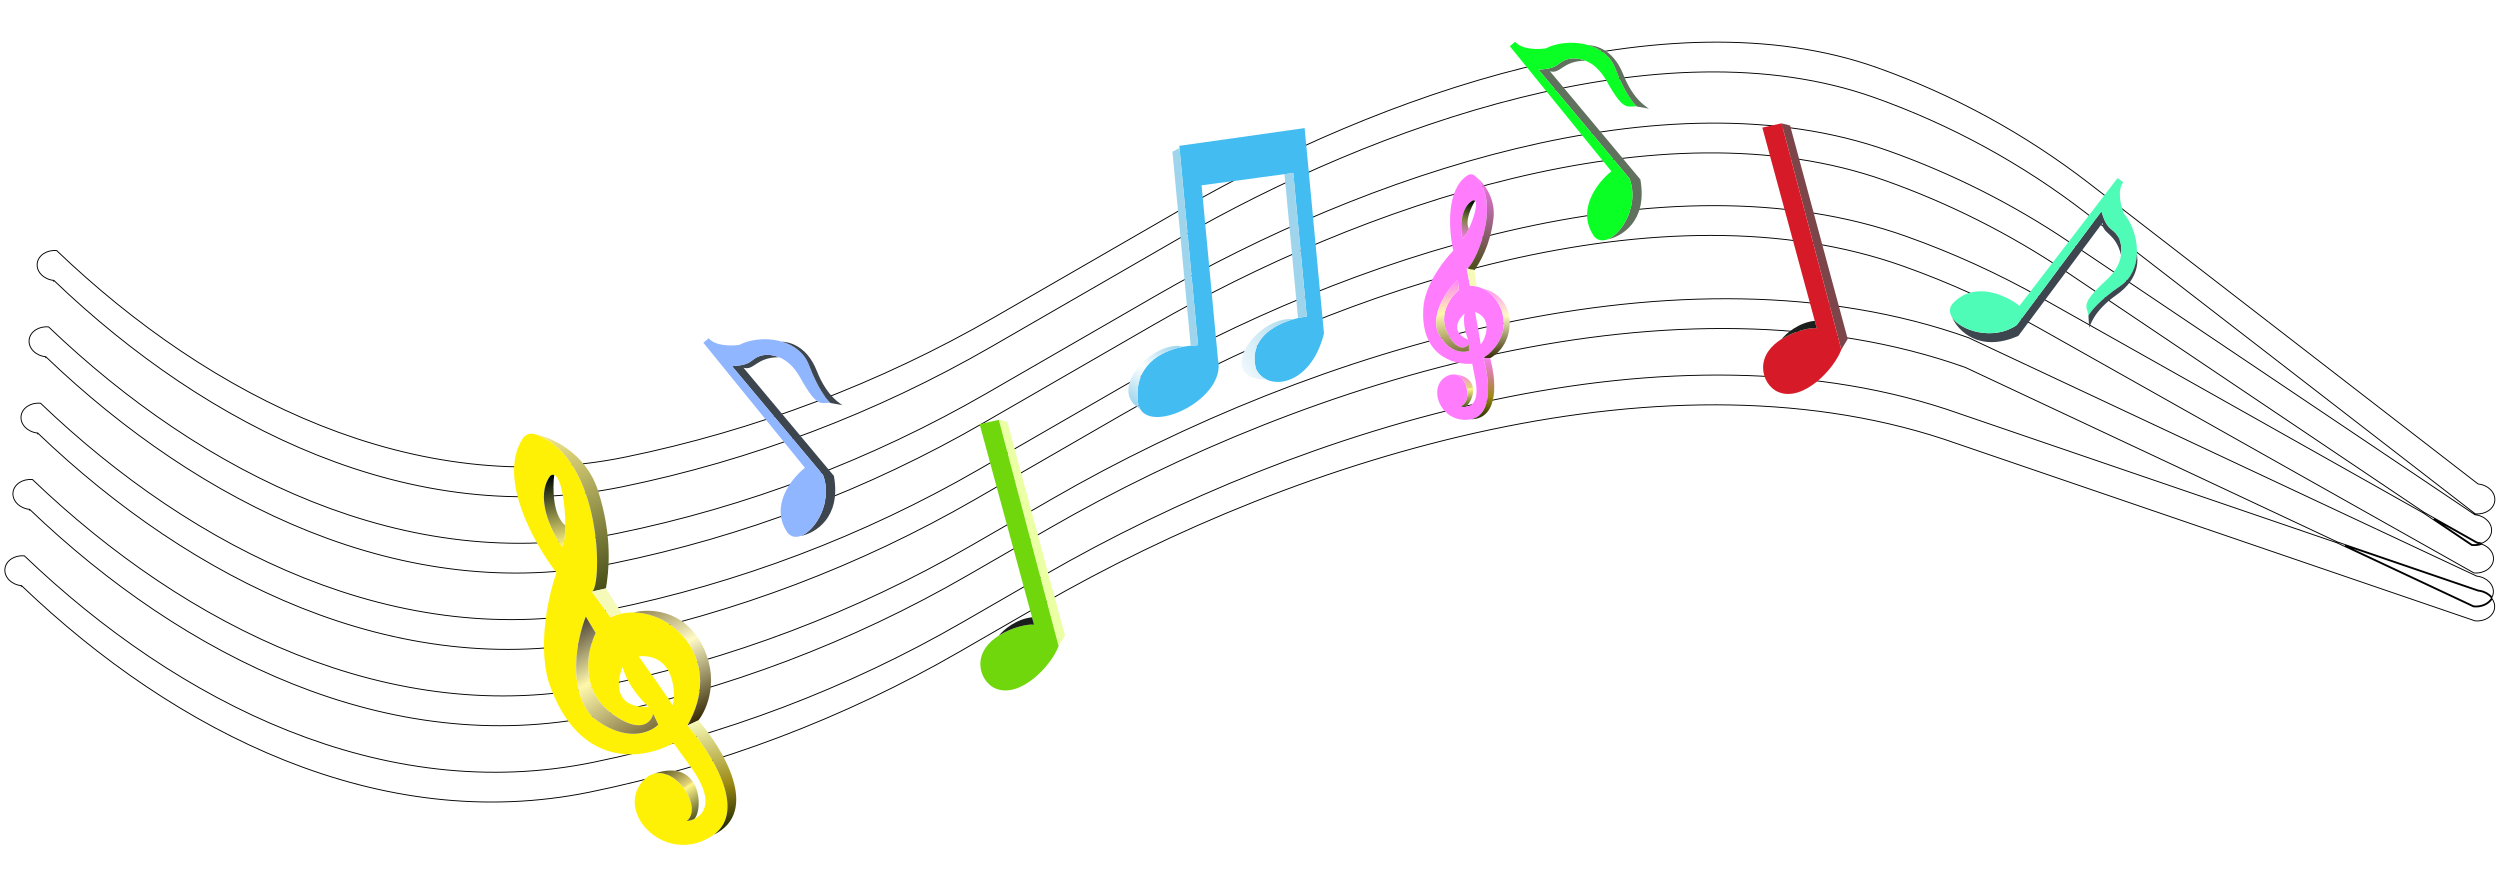 <svg width="1054" height="368" viewBox="0 0 1054 368" fill="none" xmlns="http://www.w3.org/2000/svg">
<g filter="url(#filter0_d_2002_1878)">
<path d="M22.629 114.075C18.306 113.618 15.108 110.349 15.486 106.773C15.864 103.197 19.675 100.669 23.998 101.126V101.126C89.119 163.479 175.33 206.261 263.651 188.157C318.121 176.992 370.749 157.126 419.433 129.047L498.582 83.397C580.58 36.105 702.29 -7.697 791.484 24C823.696 35.447 853.888 51.93 880.936 72.835L1044.86 199.527C1049.18 199.984 1052.38 203.253 1052 206.829C1051.62 210.405 1047.81 212.933 1043.49 212.476L879.566 85.784C852.519 64.879 822.327 48.396 790.115 36.949C700.921 5.252 579.211 49.053 497.213 96.346L418.064 141.996C369.38 170.075 316.752 189.941 262.282 201.106C173.96 219.211 87.75 176.428 22.629 114.075V114.075Z" fill="white"/>
<path d="M19.227 146.252C14.904 145.795 11.706 142.526 12.084 138.95C12.462 135.374 16.273 132.846 20.596 133.303V133.303C85.717 195.655 171.927 238.438 260.249 220.334C314.719 209.169 367.346 189.302 416.031 161.223L487.759 119.854C574.466 69.845 701.838 25.527 796.154 59.045C823.082 68.614 848.703 81.522 872.419 97.466L1043.49 212.476C1047.81 212.933 1051.01 216.203 1050.63 219.778C1050.25 223.354 1046.44 225.882 1042.12 225.425L871.05 110.416C847.334 94.471 821.713 81.563 794.785 71.994C700.469 38.477 573.097 82.794 486.39 132.803L414.662 174.172C365.977 202.251 313.35 222.118 258.88 233.283C170.558 251.387 84.348 208.604 19.227 146.252V146.252Z" fill="white"/>
<path d="M15.825 178.428C11.502 177.971 8.304 174.702 8.682 171.126C9.06 167.551 12.871 165.022 17.194 165.479V165.479C82.315 227.832 168.525 270.615 256.847 252.511C311.317 241.346 363.944 221.479 412.629 193.4L474.375 157.788C567.415 104.126 702.405 59.114 803.611 95.08C823.369 102.102 842.489 110.805 860.761 121.093L1044.29 224.433C1048.61 224.89 1051.81 228.16 1051.43 231.735C1051.05 235.311 1047.24 237.84 1042.92 237.382L859.392 134.042C841.12 123.754 822 115.051 802.242 108.029C701.036 72.064 566.046 117.075 473.006 170.737L411.26 206.349C362.575 234.428 309.948 254.295 255.478 265.46C167.156 283.564 80.945 240.781 15.825 178.428V178.428Z" fill="white"/>
<path d="M12.423 210.605C8.1 210.148 4.902 206.879 5.28 203.303C5.658 199.727 9.469 197.199 13.792 197.656V197.656C78.912 260.008 165.123 302.791 253.445 284.687C307.915 273.522 360.542 253.655 409.227 225.576L443.676 205.708C554.037 142.057 709.855 95.147 829.901 137.809L1044.23 238.36C1048.55 238.817 1051.75 242.087 1051.37 245.662C1050.99 249.238 1047.18 251.767 1042.86 251.309L828.532 150.758C708.486 108.097 552.668 155.006 442.307 218.657L407.858 238.525C359.173 266.604 306.546 286.471 252.076 297.636C163.754 315.74 77.543 272.957 12.423 210.605V210.605Z" fill="white"/>
<path d="M9.021 242.782C4.698 242.325 1.5 239.055 1.878 235.48C2.256 231.904 6.067 229.375 10.39 229.833V229.833C75.51 292.185 161.721 334.968 250.043 316.864C304.513 305.699 357.14 285.832 405.825 257.753L440.274 237.884C550.635 174.233 706.453 127.324 826.499 169.985L1044.78 244.646C1049.1 245.104 1052.3 248.373 1051.92 251.949C1051.54 255.524 1047.73 258.053 1043.41 257.596L825.13 182.934C705.083 140.273 549.266 187.182 438.905 250.833L404.456 270.702C355.771 298.781 303.143 318.648 248.673 329.813C160.352 347.917 74.141 305.134 9.021 242.782V242.782Z" fill="white"/>
<path d="M1043.38 212.64L1043.42 212.667L1043.47 212.672C1047.72 213.122 1050.8 216.323 1050.43 219.758C1050.2 221.966 1048.6 223.782 1046.35 224.678C1045.72 224.467 1045.05 224.318 1044.35 224.242L1021.95 211.628L871.16 110.252C847.431 94.298 821.794 81.383 794.851 71.808C747.643 55.032 692.178 57.739 637.688 70.884C583.195 84.031 529.658 107.62 486.292 132.632L414.564 174.001C365.897 202.07 313.29 221.929 258.841 233.09C170.608 251.176 84.46 208.439 19.364 146.109L19.227 146.252L19.248 146.056C14.997 145.606 11.917 142.405 12.28 138.97C12.642 135.554 16.286 133.076 20.509 133.492C85.647 195.842 171.9 238.645 260.289 220.527C314.779 209.358 367.427 189.484 416.13 161.394L487.858 120.025C531.198 95.028 584.701 71.454 639.15 58.319C693.601 45.183 748.98 42.49 796.088 59.231C823 68.795 848.607 81.695 872.309 97.63L1043.37 212.632L1043.38 212.64ZM1051.8 206.808C1051.44 210.228 1047.79 212.708 1043.56 212.286L879.687 85.628C852.623 64.71 822.412 48.217 790.181 36.763C745.533 20.896 692.763 23.93 640.918 36.835C589.07 49.74 538.126 72.522 497.114 96.175L417.966 141.825C369.299 169.893 316.692 189.752 262.243 200.913C174.01 218.999 87.862 176.262 22.766 113.933L22.629 114.075L22.65 113.879C18.399 113.43 15.319 110.228 15.682 106.794C16.044 103.378 19.688 100.899 23.911 101.316C89.049 163.665 175.302 206.469 263.691 188.351C318.181 177.181 370.829 157.307 419.532 129.217L498.68 83.568C539.667 59.929 590.577 37.163 642.382 24.269C694.19 11.373 746.873 8.355 791.418 24.186C823.61 35.626 853.784 52.099 880.815 72.991L1044.74 199.683L1044.78 199.717L1044.84 199.723C1049.09 200.173 1052.17 203.374 1051.8 206.808ZM1044.27 224.63C1044.77 224.683 1045.26 224.774 1045.72 224.899C1044.64 225.231 1043.44 225.36 1042.19 225.234L1026.1 214.415L1044.19 224.605L1044.23 224.625L1044.27 224.63ZM1021.74 211.964L1042.01 225.589L1042.05 225.616L1042.1 225.621C1043.61 225.782 1045.08 225.581 1046.36 225.096C1049.48 226.193 1051.54 228.874 1051.24 231.715C1050.87 235.138 1047.22 237.62 1042.98 237.19L859.488 133.87C841.207 123.576 822.077 114.869 802.308 107.844C751.656 89.843 692.565 92.111 634.517 105.581C576.467 119.051 519.441 143.727 472.907 170.566L411.161 206.178C362.495 234.246 309.887 254.106 255.438 265.266C167.206 283.352 81.058 240.616 15.961 178.286L15.825 178.428L15.846 178.232C11.595 177.783 8.515 174.581 8.878 171.147C9.24 167.731 12.884 165.252 17.107 165.669C82.245 228.018 168.498 270.822 256.887 252.704C311.377 241.535 364.025 221.66 412.728 193.571L474.473 157.959C520.98 131.136 577.969 106.476 635.975 93.016C693.983 79.556 752.99 77.301 803.545 95.266C823.292 102.284 842.402 110.982 860.664 121.265L1021.74 211.964ZM12.559 210.463L12.423 210.605L12.444 210.409C8.193 209.959 5.113 206.758 5.476 203.324C5.837 199.907 9.482 197.429 13.705 197.845C78.843 260.195 165.096 302.998 253.485 284.88C307.975 273.711 360.622 253.837 409.326 225.747L443.774 205.879C498.94 174.062 565.465 146.43 633.197 132.084C700.928 117.738 769.85 116.68 829.826 137.991C829.829 137.992 829.832 137.994 829.835 137.995L1044.15 238.539L1044.18 238.553L1044.21 238.557C1048.46 239.006 1051.54 242.208 1051.18 245.642C1051.11 246.275 1050.93 246.875 1050.65 247.431C1049.33 245.846 1047.24 244.714 1044.82 244.453L985.347 224.109L828.616 150.579L828.607 150.575L828.598 150.572C768.529 129.225 699.523 130.292 631.747 144.647C563.968 159.003 497.404 186.652 442.208 218.486L407.759 238.354C359.093 266.423 306.485 286.282 252.036 297.443C163.804 315.529 77.656 272.792 12.559 210.463ZM1044.76 244.843C1047.17 245.098 1049.21 246.239 1050.45 247.807C1049.12 250.045 1046.19 251.452 1042.91 251.117L988.628 225.649L1044.72 244.833L1044.74 244.84L1044.76 244.843ZM9.157 242.639L9.021 242.782L9.042 242.585C4.791 242.136 1.711 238.935 2.074 235.5C2.435 232.084 6.08 229.605 10.303 230.022C75.441 292.372 161.693 335.175 250.082 317.057C304.573 305.888 357.22 286.014 405.923 257.924L440.372 238.055C495.538 206.239 562.063 178.607 629.795 164.261C697.529 149.914 766.455 148.857 826.433 170.171L826.435 170.172L985.199 224.476L1042.78 251.488L1042.81 251.502L1042.84 251.506C1046.17 251.858 1049.24 250.465 1050.71 248.151C1051.48 249.273 1051.87 250.583 1051.73 251.928C1051.36 255.356 1047.7 257.84 1043.45 257.402L825.196 182.749C765.127 161.402 696.121 162.468 628.344 176.824C560.566 191.18 494.002 218.828 438.806 250.663L404.357 270.531C355.691 298.6 303.083 318.459 248.634 329.62C160.402 347.705 74.254 304.969 9.157 242.639Z" stroke="black" stroke-width="0.395"/>
</g>
<path fill-rule="evenodd" clip-rule="evenodd" d="M225.663 183.081C223.707 182.4 221.529 183.099 220.401 184.835C209.628 201.412 225.032 229.08 234.618 241.431C231.542 249.869 226.562 270.87 231.254 287.367C243.847 324.844 271.631 320.251 283.948 313.271L291.791 324.097C303.011 340.169 294.919 345.525 289.471 346.194C296.358 340.616 285.526 323.557 275.733 326.185C273.953 326.663 272.207 327.791 270.609 329.757C259.564 343.335 280.989 365.089 300.286 352.367C300.528 352.207 300.763 352.044 300.991 351.876C315.222 341.405 299.597 316.943 289.838 305.858C304.783 279.639 285.552 258.527 267.19 258.222C265.53 258.195 263.877 258.337 262.257 258.661C260.591 258.995 258.96 259.52 257.392 260.25L249.549 249.424C253.993 247.355 254.076 192.969 225.663 183.081V183.081ZM237.006 230.511C232.569 224.326 225.35 209.691 231.967 200.632C232.57 200.157 233.135 200.053 233.658 200.252C236.706 201.415 238.376 212.872 238.325 221.491C238.3 225.653 237.873 229.153 237.006 230.511ZM251.146 266.895L246.982 259.96C243.317 269.139 238.782 290.493 249.964 302.473C263.604 313.309 274.028 309.016 277.535 305.515L275.39 300.909C274.594 304.549 270.032 309.662 258.151 300.997C244.04 290.754 247.601 273.994 251.146 266.895ZM273.577 298.017C270.799 295.73 264.693 289.17 262.49 281.229C259.927 287.092 258.557 298.659 273.577 298.017ZM269.246 276.681C273.743 282.994 282.879 295.928 283.451 297.156C284.165 298.691 287.28 275.29 269.246 276.681Z" fill="#FFF106"/>
<path d="M246.982 259.96L251.146 266.895C247.601 273.994 244.04 290.754 258.151 300.997C270.032 309.662 274.594 304.549 275.39 300.909L277.535 305.515C274.028 309.016 263.604 313.309 249.964 302.473C238.782 290.493 243.317 269.139 246.982 259.96Z" fill="url(#paint0_linear_2002_1878)"/>
<path d="M225.663 183.081C254.076 192.969 253.993 247.355 249.549 249.424L255.459 248.073C256.59 241.475 258.521 226.565 252.066 206.685C246.903 190.782 232.312 184.323 225.663 183.081Z" fill="url(#paint1_linear_2002_1878)"/>
<path d="M249.549 249.424L257.392 260.25C258.96 259.52 260.591 258.995 262.257 258.661L255.459 248.073L249.549 249.424Z" fill="#F6FAB9"/>
<path d="M267.19 258.222C285.552 258.527 304.783 279.639 289.838 305.858L294.444 303.713C298.173 299.018 303.651 285.975 295.724 271.358C287.797 256.741 273.398 256.51 267.19 258.222Z" fill="url(#paint2_linear_2002_1878)"/>
<path d="M294.444 303.713L289.838 305.858C299.597 316.943 315.222 341.405 300.991 351.876C320.757 342.169 304.862 315.723 294.444 303.713Z" fill="url(#paint3_linear_2002_1878)"/>
<path d="M275.733 326.185C285.526 323.557 296.358 340.616 289.471 346.194C290.507 346.067 291.638 345.77 292.714 345.263C296.759 341.09 295.597 319.283 275.733 326.185Z" fill="url(#paint4_linear_2002_1878)"/>
<path d="M231.967 200.632C225.35 209.691 232.569 224.326 237.006 230.511C237.873 229.153 238.3 225.653 238.325 221.491C232.971 217.258 232.983 205.568 233.658 200.252C233.135 200.053 232.57 200.157 231.967 200.632Z" fill="url(#paint5_linear_2002_1878)"/>
<path d="M308.636 154.381L346.968 200.222C351.282 211.192 343.903 223.803 337.453 226.003C343.508 224.93 354.808 218.354 351.568 200.633L313.445 155.042C317.963 156.372 318.706 150.643 328.424 150.604C323.057 148.543 319.471 150.003 317.203 151.9C314.447 154.204 310.977 154.126 308.636 154.381Z" fill="#3D454E"/>
<path d="M339.354 197.225C333.703 201.666 324.33 213.363 332.041 224.621C333.493 226.358 335.427 226.694 337.453 226.003C343.903 223.803 351.282 211.192 346.968 200.222L308.636 154.381C310.977 154.126 314.447 154.204 317.203 151.9C319.471 150.003 323.057 148.543 328.424 150.604C331.464 151.772 334.664 154.327 337.409 159.266C344.999 172.925 346.247 169.327 350.136 169.906C348.629 168.612 344.716 163.627 341.121 154.034C336.627 142.042 320.027 141.025 311.757 145.387C308.622 145.88 301.64 146.014 298.791 142.608L296.537 144.493L339.354 197.225Z" fill="#90B6FF"/>
<path d="M341.121 154.034C344.716 163.627 348.629 168.612 350.136 169.906L355.155 170.817C354.736 170.316 348.773 167.568 344.386 156.411C339.851 144.88 331.572 144.141 329.666 144.032C334.686 145.507 339.112 148.675 341.121 154.034Z" fill="#3D454E"/>
<path d="M885.961 89.117L850.264 137.039C840.595 143.78 826.616 139.529 822.98 133.765C825.428 139.406 834.447 148.872 850.932 141.608L886.434 93.948C886.189 98.651 891.934 98.045 894.226 107.489C894.986 101.79 892.734 98.641 890.362 96.874C887.482 94.729 886.752 91.335 885.961 89.117Z" fill="#3D454E"/>
<path d="M851.414 128.937C845.783 124.471 832.23 118.067 823.068 128.18C821.716 129.995 821.838 131.955 822.98 133.765C826.616 139.529 840.595 143.78 850.264 137.039L885.961 89.117C886.752 91.335 887.482 94.729 890.362 96.874C892.734 98.641 894.986 101.79 894.226 107.489C893.795 110.717 892.053 114.422 887.885 118.238C876.36 128.79 880.149 129.17 880.489 133.087C881.397 131.321 885.339 126.358 893.836 120.635C904.458 113.482 901.596 97.099 895.434 90.066C894.227 87.131 892.477 80.371 895.129 76.81L892.773 75.054L851.414 128.937Z" fill="#4FFCB7"/>
<path d="M893.836 120.635C885.339 126.358 881.397 131.321 880.489 133.087L880.767 138.18C881.157 137.656 882.447 131.218 892.281 124.363C902.446 117.276 901.243 109.051 900.907 107.172C900.637 112.397 898.583 117.438 893.836 120.635Z" fill="#3D454E"/>
<path d="M648.636 29.381L686.968 75.222C691.282 86.192 683.903 98.803 677.453 101.003C683.508 99.93 694.808 93.354 691.568 75.633L653.445 30.042C657.963 31.372 658.706 25.643 668.424 25.605C663.057 23.543 659.471 25.003 657.203 26.9C654.447 29.204 650.977 29.126 648.636 29.381Z" fill="#60715E"/>
<path d="M679.354 72.225C673.703 76.666 664.33 88.363 672.041 99.621C673.493 101.358 675.427 101.694 677.453 101.003C683.903 98.803 691.282 86.192 686.968 75.222L648.636 29.381C650.977 29.126 654.447 29.204 657.203 26.9C659.471 25.003 663.057 23.543 668.424 25.605C671.464 26.772 674.664 29.327 677.409 34.266C684.999 47.925 686.247 44.327 690.136 44.906C688.629 43.612 684.716 38.627 681.121 29.034C676.627 17.042 660.027 16.025 651.757 20.387C648.622 20.88 641.64 21.014 638.791 17.608L636.537 19.493L679.354 72.225Z" fill="#0AFF25"/>
<path d="M681.121 29.034C684.716 38.627 688.629 43.612 690.136 44.906L695.155 45.817C694.736 45.316 688.773 42.568 684.386 31.411C679.851 19.88 671.572 19.141 669.666 19.032C674.686 20.507 679.112 23.674 681.121 29.034Z" fill="#60715E"/>
<path d="M421.1 177L446.3 272.4L449 267.9L424.7 177.9L421.1 177Z" fill="#EBFFA4"/>
<path d="M446.3 272.4L421.1 177L413 178.8L435.096 260.25L435.95 263.4C433.746 262.959 426.793 264.353 421.17 267.9C416.854 270.622 413.322 274.611 413.322 280.011C413.321 284.364 415.872 288.722 419.913 290.342C430.105 294.427 443.118 280.929 446.3 272.4Z" fill="#6FD70B"/>
<path d="M421.17 267.9C426.793 264.353 433.746 262.959 435.95 263.4L435.096 260.25C428.293 260.97 422.977 265.65 421.17 267.9Z" fill="#1B1F1B"/>
<path d="M751.1 52L776.3 147.4L779 142.9L754.7 52.9L751.1 52Z" fill="#7C454A"/>
<path d="M776.3 147.4L751.1 52L743 53.8L765.096 135.25L765.95 138.4C763.746 137.959 756.793 139.353 751.17 142.9C746.854 145.622 743.322 149.611 743.322 155.011C743.321 159.364 745.872 163.722 749.913 165.342C760.105 169.427 773.118 155.929 776.3 147.4Z" fill="#D61A27"/>
<path d="M751.17 142.9C756.793 139.353 763.746 137.959 765.95 138.4L765.096 135.25C758.293 135.97 752.977 140.65 751.17 142.9Z" fill="#1B1F1B"/>
<path d="M513.512 151.701L506.584 78.134L541.529 73.428L545.239 72.928L550.939 133.458C549.815 133.591 548.563 133.802 547.243 134.103L545.407 134.568C536.703 136.999 526.329 143.178 529.529 155.517C533.879 165.128 552.504 163.374 558.189 140.604L550.033 54L497.187 61.482L497.275 62.413L505.109 145.603C504.148 145.599 503.099 145.645 501.991 145.75C500.971 145.846 499.901 145.992 498.806 146.197C489.186 147.989 477.554 154.238 479.868 170.214C480.03 171.013 480.288 171.718 480.631 172.335C486.491 182.876 517.083 167.637 513.512 151.701Z" fill="#43BDF1"/>
<path d="M550.939 133.458L545.239 72.928L541.529 73.428L547.243 134.103C548.563 133.802 549.815 133.591 550.939 133.458Z" fill="#9ED5ED"/>
<path d="M505.109 145.603L497.275 62.413L494.287 63.947L501.991 145.75C503.099 145.645 504.148 145.599 505.109 145.603Z" fill="#9ED5ED"/>
<path d="M479.868 170.214C477.554 154.238 489.186 147.989 498.806 146.197C486.696 142.953 466.283 164.166 480.631 172.335C480.288 171.718 480.03 171.013 479.868 170.214Z" fill="url(#paint6_linear_2002_1878)"/>
<path d="M534.027 160.036C532.05 159.115 530.462 157.577 529.529 155.517C526.329 143.178 536.703 136.999 545.407 134.568C529.595 132.925 511.479 160.035 534.027 160.036Z" fill="url(#paint7_linear_2002_1878)"/>
<path fill-rule="evenodd" clip-rule="evenodd" d="M621.88 74.207C621.056 73.406 619.797 73.248 618.823 73.857C609.52 79.672 610.788 97.199 612.718 105.658C609.193 109.182 601.769 118.58 600.265 127.978C597.822 149.781 612.874 153.979 620.705 153.352L622.115 160.635C623.994 171.349 618.669 172.148 615.772 171.208C620.543 170.015 619.09 158.896 613.548 157.925C612.54 157.748 611.398 157.907 610.133 158.521C601.397 162.765 607.079 178.726 619.766 176.847C619.926 176.823 620.082 176.796 620.236 176.765C629.848 174.831 627.717 158.865 625.405 151.003C639.065 141.314 634.336 126.189 625.17 121.734C624.341 121.332 623.476 121.016 622.585 120.8C621.669 120.577 620.726 120.459 619.766 120.459L618.356 113.176C621.077 113.176 633.858 85.836 621.88 74.207V74.207ZM616.477 100.724C615.693 96.573 615.49 87.52 620.941 84.512C621.355 84.415 621.664 84.495 621.88 84.718C623.141 86.016 621.298 92.171 619.253 96.495C618.265 98.583 617.231 100.244 616.477 100.724ZM615.067 122.339L614.597 117.875C610.603 121.634 603.32 131.314 606.139 139.96C610.462 148.606 616.712 148.888 619.296 147.948V145.129C618.043 146.774 614.55 148.277 610.603 141.135C605.904 132.677 611.621 125.08 615.067 122.339ZM619.061 143.249C618.2 141.448 616.664 136.718 617.416 132.207C614.754 134.556 611.355 140.054 619.061 143.249ZM621.88 131.502C622.664 135.731 624.23 144.377 624.23 145.129C624.23 146.069 631.278 135.026 621.88 131.502Z" fill="#FF7CFC"/>
<path d="M614.597 117.875L615.067 122.339C611.621 125.08 605.904 132.677 610.603 141.135C614.55 148.277 618.043 146.774 619.296 145.129V147.948C616.712 148.888 610.462 148.606 606.139 139.96C603.32 131.314 610.603 121.634 614.597 117.875Z" fill="url(#paint8_linear_2002_1878)"/>
<path d="M621.88 74.207C633.858 85.836 621.077 113.176 618.356 113.176L621.645 113.881C623.76 110.827 628.224 103.778 629.634 92.266C630.761 83.056 624.935 76.389 621.88 74.207Z" fill="url(#paint9_linear_2002_1878)"/>
<path d="M618.356 113.176L619.766 120.459C620.726 120.459 621.669 120.577 622.585 120.8L621.645 113.881L618.356 113.176Z" fill="#F6FAB9"/>
<path d="M625.17 121.734C634.336 126.189 639.065 141.314 625.405 151.003H628.224C631.2 149.515 637.011 144.236 636.447 135.026C635.883 125.816 628.694 122.327 625.17 121.734Z" fill="url(#paint10_linear_2002_1878)"/>
<path d="M628.224 151.003H625.405C627.717 158.865 629.848 174.831 620.236 176.765C632.453 176.512 630.652 159.484 628.224 151.003Z" fill="url(#paint11_linear_2002_1878)"/>
<path d="M613.548 157.925C619.09 158.896 620.543 170.015 615.772 171.208C616.323 171.387 616.961 171.503 617.621 171.499C620.633 170.348 625.157 159.106 613.548 157.925Z" fill="url(#paint12_linear_2002_1878)"/>
<path d="M620.941 84.512C615.49 87.52 615.693 96.573 616.477 100.724C617.231 100.244 618.265 98.583 619.253 96.495C617.551 93.112 620.296 87.234 621.88 84.718C621.664 84.495 621.355 84.415 620.941 84.512Z" fill="url(#paint13_linear_2002_1878)"/>
<defs>
<filter id="filter0_d_2002_1878" x="0.269" y="13.227" width="1053.34" height="326.69" filterUnits="userSpaceOnUse" color-interpolation-filters="sRGB">
<feFlood flood-opacity="0" result="BackgroundImageFix"/>
<feColorMatrix in="SourceAlpha" type="matrix" values="0 0 0 0 0 0 0 0 0 0 0 0 0 0 0 0 0 0 127 0" result="hardAlpha"/>
<feOffset dy="4.34"/>
<feGaussianBlur stdDeviation="0.789"/>
<feComposite in2="hardAlpha" operator="out"/>
<feColorMatrix type="matrix" values="0 0 0 0 0 0 0 0 0 0 0 0 0 0 0 0 0 0 0.45 0"/>
<feBlend mode="normal" in2="BackgroundImageFix" result="effect1_dropShadow_2002_1878"/>
<feBlend mode="normal" in="SourceGraphic" in2="effect1_dropShadow_2002_1878" result="shape"/>
</filter>
<linearGradient id="paint0_linear_2002_1878" x1="244.861" y1="259.547" x2="274.031" y2="307.146" gradientUnits="userSpaceOnUse">
<stop stop-color="#42382E"/>
<stop offset="0.466" stop-color="#FFF8AB"/>
<stop offset="1" stop-color="#847643"/>
</linearGradient>
<linearGradient id="paint1_linear_2002_1878" x1="218.802" y1="183.877" x2="252.133" y2="250.089" gradientUnits="userSpaceOnUse">
<stop stop-color="#FFF292"/>
<stop offset="1" stop-color="#464D16"/>
</linearGradient>
<linearGradient id="paint2_linear_2002_1878" x1="266.428" y1="253.707" x2="293.037" y2="304.835" gradientUnits="userSpaceOnUse">
<stop stop-color="#80703A"/>
<stop offset="0.445" stop-color="#FFFAC6"/>
<stop offset="1" stop-color="#342803"/>
</linearGradient>
<linearGradient id="paint3_linear_2002_1878" x1="290.225" y1="303.809" x2="301.387" y2="351.854" gradientUnits="userSpaceOnUse">
<stop stop-color="#F9FDBD"/>
<stop offset="0.598" stop-color="#9C8A15"/>
<stop offset="0.98" stop-color="#1F2800"/>
</linearGradient>
<linearGradient id="paint4_linear_2002_1878" x1="277.904" y1="324.492" x2="292.466" y2="345.734" gradientUnits="userSpaceOnUse">
<stop stop-color="#544E1E"/>
<stop offset="0.455" stop-color="#E4D477"/>
<stop offset="0.495" stop-color="#FFF78B"/>
<stop offset="1" stop-color="#4F531D"/>
</linearGradient>
<linearGradient id="paint5_linear_2002_1878" x1="230.561" y1="201.754" x2="237.34" y2="230.356" gradientUnits="userSpaceOnUse">
<stop stop-color="#000B00"/>
<stop offset="0.5" stop-color="#808041"/>
<stop offset="1" stop-color="#FFF481"/>
</linearGradient>
<linearGradient id="paint6_linear_2002_1878" x1="495.34" y1="144.957" x2="478.685" y2="170.952" gradientUnits="userSpaceOnUse">
<stop stop-color="#9ED5ED"/>
<stop offset="0.5" stop-color="white"/>
<stop offset="1" stop-color="#9ED5ED"/>
</linearGradient>
<linearGradient id="paint7_linear_2002_1878" x1="548.562" y1="131.49" x2="478.685" y2="170.952" gradientUnits="userSpaceOnUse">
<stop stop-color="#9ED5ED"/>
<stop offset="0.5" stop-color="white"/>
<stop offset="1" stop-color="#9ED5ED"/>
</linearGradient>
<linearGradient id="paint8_linear_2002_1878" x1="613.627" y1="117.17" x2="617.151" y2="147.948" gradientUnits="userSpaceOnUse">
<stop stop-color="#FF7CFC"/>
<stop offset="0.466" stop-color="#FFF8AB"/>
<stop offset="1" stop-color="#847643"/>
</linearGradient>
<linearGradient id="paint9_linear_2002_1878" x1="618.243" y1="73" x2="619.501" y2="114.116" gradientUnits="userSpaceOnUse">
<stop stop-color="#FF7CFC"/>
<stop offset="1" stop-color="#464D16"/>
</linearGradient>
<linearGradient id="paint10_linear_2002_1878" x1="625.844" y1="119.285" x2="627.254" y2="151.238" gradientUnits="userSpaceOnUse">
<stop stop-color="#FF7CFC"/>
<stop offset="0.445" stop-color="#FFFAC6"/>
<stop offset="1" stop-color="#342803"/>
</linearGradient>
<linearGradient id="paint11_linear_2002_1878" x1="626.079" y1="150.063" x2="620.44" y2="176.847" gradientUnits="userSpaceOnUse">
<stop stop-color="#FF7CFC"/>
<stop offset="0.598" stop-color="#9C8A15"/>
<stop offset="0.98" stop-color="#1F2800"/>
</linearGradient>
<linearGradient id="paint12_linear_2002_1878" x1="615.037" y1="157.581" x2="617.386" y2="171.678" gradientUnits="userSpaceOnUse">
<stop stop-color="#FF7CFC"/>
<stop offset="0.455" stop-color="#E4D477"/>
<stop offset="0.495" stop-color="#FFF78B"/>
<stop offset="1" stop-color="#4F531D"/>
</linearGradient>
<linearGradient id="paint13_linear_2002_1878" x1="619.971" y1="84.747" x2="616.681" y2="100.724" gradientUnits="userSpaceOnUse">
<stop stop-color="#000B00"/>
<stop offset="0.5" stop-color="#808041"/>
<stop offset="1" stop-color="#FF7CFC"/>
</linearGradient>
</defs>
</svg>
